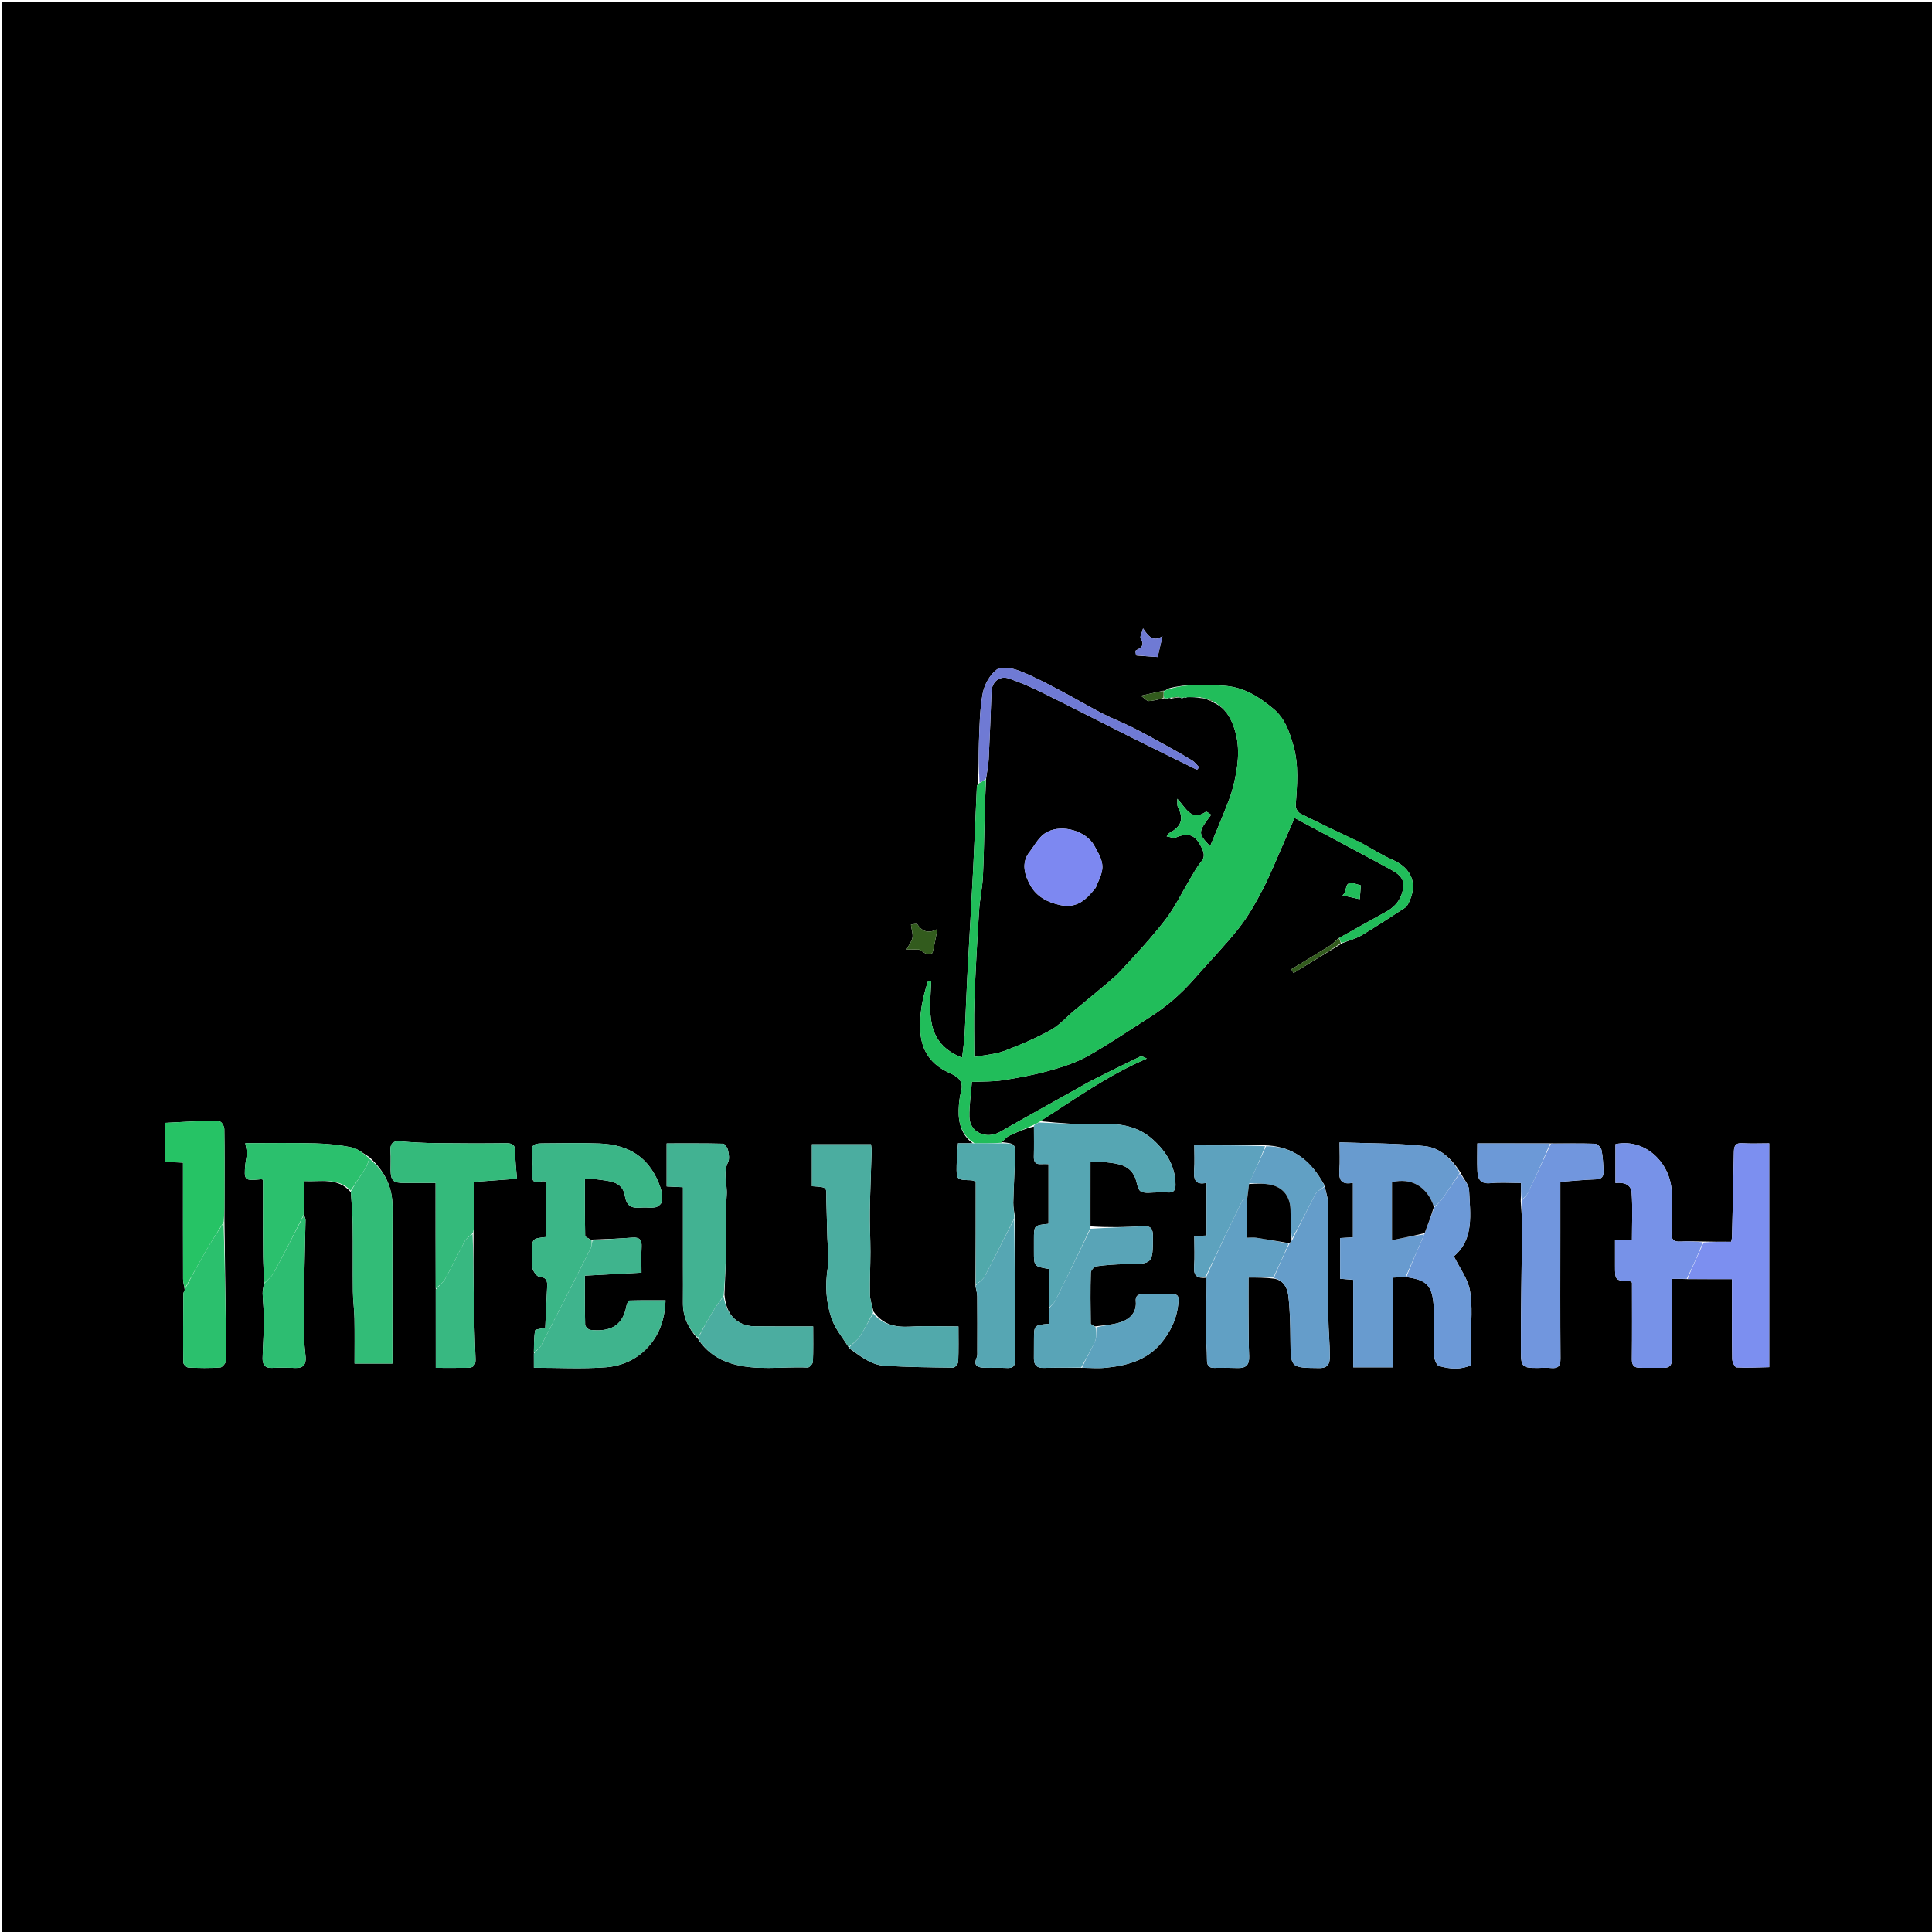 <svg version="1.1" id="Layer_1" xmlns="http://www.w3.org/2000/svg" xmlns:xlink="http://www.w3.org/1999/xlink" x="0px" y="0px"
	 width="100%" viewBox="0 0 1024 1024" enable-background="new 0 0 1024 1024" xml:space="preserve">
<path fill="#000000" opacity="1" stroke="none" 
	d="
M479,1025 
	C319.333,1025 160.167,1025 1,1025 
	C1,683.667 1,342.333 1,1 
	C342.333,1 683.667,1 1025,1 
	C1025,342.333 1025,683.667 1025,1025 
	C843.167,1025 661.333,1025 479,1025 
M670.077,607.023 
	C657.777,607.023 645.477,607.023 633.002,607.023 
	C633.002,611.297 633.265,615.801 632.932,620.26 
	C632.567,625.143 633.553,628.25 639.484,626.93 
	C639.484,636.354 639.484,645.507 639.484,654.855 
	C637.508,654.955 635.423,655.06 632.997,655.182 
	C632.997,660.847 633.294,666.161 632.911,671.426 
	C632.554,676.322 634.551,677.752 639.657,677.225 
	C639.529,683.773 639.408,690.32 639.271,696.868 
	C639.21,699.79 638.982,702.714 639.067,705.631 
	C639.21,710.568 639.727,715.499 639.722,720.432 
	C639.719,723.279 640.261,725.043 643.5,725.011 
	C647.658,724.97 651.822,724.929 655.976,725.082 
	C660.429,725.246 662.268,723.359 662.071,718.831 
	C661.762,711.703 661.793,704.558 661.743,697.419 
	C661.697,690.794 661.733,684.168 661.733,677.117 
	C666.107,677.117 670.534,677.117 675.307,677.737 
	C680.249,678.504 682.301,682.558 682.793,686.41 
	C683.792,694.223 683.873,702.179 683.953,710.079 
	C684.107,725.162 683.999,724.938 699.306,725.112 
	C704.28,725.169 704.839,722.177 704.844,718.96 
	C704.855,712.037 704.09,705.115 704.047,698.191 
	C703.923,678.069 704.076,657.944 703.912,637.823 
	C703.888,634.867 702.726,631.921 702.058,628.232 
	C701.062,626.613 700.113,624.963 699.061,623.381 
	C692.389,613.349 683.379,607.341 670.077,607.023 
M537.97,645.169 
	C537.649,642.601 537.011,640.027 537.065,637.467 
	C537.239,629.257 537.773,621.055 537.967,612.845 
	C538.125,606.117 537.997,606.114 530.917,605.371 
	C532.209,604.227 533.331,602.734 534.825,602.004 
	C539.134,599.898 543.594,598.098 548.006,597.085 
	C548.006,602.418 548.099,607.754 547.967,613.083 
	C547.899,615.816 548.838,617.181 551.683,617.005 
	C552.964,616.926 554.254,616.992 555.726,616.992 
	C555.726,627.854 555.726,638.263 555.726,648.641 
	C548.003,649.428 548.003,649.428 548.002,657.143 
	C548.002,659.143 548.001,661.143 548,663.143 
	C547.995,671.268 547.995,671.268 556.166,672.626 
	C556.166,679.353 556.166,686.177 556.03,693.903 
	C556.03,696.505 556.03,699.108 556.03,701.643 
	C548.046,702.368 548.045,702.368 548.019,710.031 
	C548.008,713.356 548.016,716.68 547.988,720.004 
	C547.96,723.445 549.438,725.132 553.082,725.031 
	C559.72,724.848 566.365,724.899 573.935,724.975 
	C577.932,724.993 581.963,725.356 585.919,724.965 
	C596.979,723.872 607.584,721.13 615.107,712.238 
	C620.399,705.983 623.935,698.809 624.575,690.212 
	C624.829,686.797 624.27,685.983 621.279,685.995 
	C616.116,686.016 610.952,686.074 605.791,685.975 
	C603.054,685.923 601.728,686.933 601.994,689.784 
	C602.505,695.259 599.229,698.794 594.846,700.49 
	C590.532,702.159 585.641,702.336 580.268,703.038 
	C579.513,702.517 578.109,702.007 578.101,701.475 
	C577.965,692.492 577.889,683.503 578.14,674.525 
	C578.173,673.326 579.941,671.317 581.106,671.159 
	C586.151,670.474 591.268,670.093 596.362,670.049 
	C611.104,669.921 610.974,670.005 611.077,655.375 
	C611.105,651.329 610.108,649.669 605.782,649.927 
	C596.546,650.477 587.285,650.614 577.974,649.994 
	C577.974,638.751 577.974,627.508 577.974,616.006 
	C581.306,616.006 583.976,615.763 586.585,616.055 
	C592.654,616.733 598.836,617.446 601.637,624.198 
	C602.669,626.686 602.852,630.422 604.654,631.469 
	C606.921,632.785 610.45,631.945 613.435,632.002 
	C615.265,632.036 617.103,631.9 618.924,632.032 
	C621.919,632.25 623.071,631.019 623.053,627.98 
	C622.997,618.057 618.116,610.421 611.21,604.13 
	C603.685,597.276 594.552,595.326 584.294,595.801 
	C573.254,596.311 562.141,595.25 551.326,594.247 
	C569.662,582.549 587.372,569.775 607.813,561.078 
	C606.492,560.261 605.008,559.673 604.026,560.141 
	C595.627,564.142 587.303,568.303 578.994,572.489 
	C576.217,573.889 573.546,575.497 570.831,577.018 
	C557.266,584.618 543.64,592.111 530.164,599.865 
	C522.792,604.107 513.96,600.25 513.8,592.029 
	C513.68,585.858 514.641,579.665 515.125,573.429 
	C521.325,573.131 526.481,573.327 531.483,572.543 
	C539.658,571.261 547.853,569.775 555.814,567.563 
	C562.884,565.598 570.087,563.32 576.448,559.774 
	C587.611,553.553 598.171,546.25 608.991,539.411 
	C617.865,533.802 625.737,527.043 632.664,519.143 
	C640.625,510.063 649.112,501.41 656.586,491.951 
	C661.584,485.626 665.616,478.428 669.347,471.239 
	C673.457,463.322 676.738,454.974 680.359,446.804 
	C682.298,442.428 684.192,438.033 686.159,433.524 
	C694.932,438.229 703.067,442.591 711.203,446.952 
	C719.728,451.522 728.284,456.035 736.766,460.685 
	C740.589,462.781 744.495,465.125 743.764,470.41 
	C743.004,475.91 740.116,480.175 735.221,482.923 
	C726.764,487.671 718.276,492.366 709.246,497.415 
	C707.812,498.69 706.522,500.196 704.919,501.201 
	C698.141,505.454 691.269,509.558 684.432,513.716 
	C684.818,514.386 685.203,515.056 685.589,515.725 
	C694.03,510.556 702.47,505.386 711.568,499.848 
	C714.97,498.494 718.617,497.553 721.724,495.704 
	C729.552,491.046 737.151,486.002 744.794,481.04 
	C745.537,480.558 746.069,479.628 746.494,478.8 
	C751.72,468.625 748.351,460.21 737.957,455.646 
	C731.815,452.948 726.123,449.225 720.017,445.97 
	C720.017,445.97 720.238,445.817 720.238,445.817 
	C720.238,445.817 720.137,446.035 719.422,445.858 
	C709.357,441.023 699.249,436.274 689.281,431.249 
	C688.017,430.612 686.652,428.472 686.743,427.123 
	C687.467,416.337 688.567,405.674 685.459,394.93 
	C683.343,387.612 680.983,380.723 674.982,375.712 
	C667.262,369.265 659.253,364.086 648.459,363.448 
	C638.743,362.874 629.26,362.33 619.61,364.827 
	C619.057,365.101 618.504,365.375 617.508,365.995 
	C617.343,366.083 617.178,366.172 616.392,366.116 
	C612.997,366.881 609.601,367.646 604.714,368.747 
	C606.596,370.086 607.759,371.603 608.863,371.562 
	C611.538,371.461 614.186,370.634 617.501,369.987 
	C617.709,370.065 617.917,370.144 618.224,370.521 
	C618.224,370.521 618.64,370.596 618.64,370.596 
	C618.64,370.596 618.879,370.221 619.539,369.928 
	C619.777,369.9 620.016,369.871 620.714,370.329 
	C622.046,369.98 623.377,369.631 625.512,369.629 
	C625.779,369.748 626.046,369.866 626.294,370.26 
	C626.294,370.26 626.612,370.316 626.612,370.316 
	C626.612,370.316 626.639,369.947 627.574,369.609 
	C627.904,369.63 628.235,369.652 628.466,369.814 
	C628.466,369.814 628.501,369.671 629.453,369.41 
	C631.687,369.468 633.922,369.527 636.346,369.971 
	C636.849,370.008 637.352,370.045 638.548,370.198 
	C639.006,370.292 639.465,370.386 640.211,370.967 
	C641.106,371.271 642.001,371.575 643.313,372.441 
	C649.746,375.236 652.757,381.226 654.532,387.069 
	C657.547,396.991 656.059,407.271 653.535,417.225 
	C652.452,421.497 650.755,425.63 649.131,429.745 
	C646.685,435.944 644.058,442.073 641.386,448.526 
	C634.822,441.589 634.843,441.26 641.93,431.835 
	C640.972,431.262 639.553,429.987 639.168,430.246 
	C631.444,435.452 628.805,428.579 623.988,423.35 
	C624.103,425.52 623.832,426.736 624.267,427.595 
	C627.536,434.057 626.324,437.962 619.818,441.507 
	C619.445,441.709 619.231,442.201 618.35,443.295 
	C620.304,443.604 621.954,444.417 623.065,443.95 
	C629.989,441.036 633.656,442.392 636.938,449.424 
	C638.099,451.91 638.838,454.104 636.666,456.717 
	C634.33,459.525 632.593,462.843 630.693,465.998 
	C626.391,473.142 622.787,480.813 617.733,487.371 
	C610.493,496.767 602.397,505.534 594.298,514.225 
	C590.211,518.611 585.351,522.286 580.768,526.198 
	C577.035,529.386 573.173,532.424 569.406,535.573 
	C565.226,539.065 561.514,543.381 556.837,545.955 
	C548.996,550.27 540.695,553.874 532.305,557.023 
	C527.524,558.817 522.181,559.118 516.378,560.227 
	C516.378,549.531 516.087,539.958 516.444,530.409 
	C517.04,514.448 517.943,498.496 518.942,482.554 
	C519.316,476.582 520.665,470.667 520.96,464.696 
	C521.514,453.447 521.611,442.175 521.928,430.914 
	C522.097,424.934 522.33,418.956 522.696,412.206 
	C523.153,408.958 523.86,405.721 524.024,402.458 
	C524.621,390.54 525.06,378.613 525.51,366.688 
	C525.709,361.409 529.788,357.92 534.718,359.615 
	C540.6,361.636 546.361,364.125 551.945,366.876 
	C567.548,374.564 583.011,382.532 598.569,390.311 
	C610.487,396.269 622.465,402.106 634.416,407.997 
	C634.807,407.563 635.197,407.129 635.588,406.696 
	C634.356,405.461 633.305,403.928 631.858,403.046 
	C627.051,400.115 622.133,397.361 617.199,394.646 
	C611.383,391.446 605.568,388.231 599.633,385.261 
	C594.547,382.715 589.185,380.713 584.138,378.097 
	C576.573,374.175 569.246,369.796 561.691,365.855 
	C554.676,362.195 547.673,358.393 540.313,355.568 
	C536.618,354.149 530.85,353.011 528.324,354.873 
	C524.65,357.581 521.742,362.864 520.863,367.496 
	C519.261,375.937 519.19,384.699 518.857,393.341 
	C518.582,400.495 518.848,407.67 518.323,415.522 
	C518.126,415.979 517.776,416.429 517.755,416.894 
	C517.078,431.731 516.518,446.574 515.763,461.407 
	C514.806,480.193 513.655,498.97 512.667,517.755 
	C512.133,527.914 511.844,538.087 511.283,548.244 
	C511.059,552.307 510.404,556.347 509.923,560.59 
	C489.795,552.59 492.951,535.694 493.56,520.074 
	C492.388,520.221 491.812,520.181 491.769,520.315 
	C488.901,529.09 487.12,538.068 487.839,547.326 
	C488.614,557.304 493.724,564.324 502.916,568.509 
	C507.029,570.382 511.064,572.533 509.393,578.543 
	C508.521,581.682 508.223,585.045 508.119,588.321 
	C507.887,595.619 509.98,601.942 515.607,605.954 
	C513.3,605.954 510.994,605.954 507.753,605.954 
	C507.493,610.048 507.094,613.88 507.039,617.717 
	C506.928,625.363 507.007,625.33 514.58,625.549 
	C515.658,625.58 516.721,626.14 517.167,626.272 
	C517.167,644.749 517.167,662.877 517.036,681.826 
	C517.355,683.573 517.934,685.318 517.951,687.068 
	C518.044,696.6 518.009,706.134 517.987,715.668 
	C517.984,716.983 518.15,718.443 517.657,719.586 
	C515.752,723.995 518.343,724.831 521.753,724.939 
	C525.734,725.066 529.728,724.859 533.703,725.066 
	C536.927,725.234 538.071,724.043 538.051,720.779 
	C537.902,695.855 537.888,670.931 537.97,645.169 
M118.973,647.173 
	C118.982,642.652 118.999,638.131 119,633.61 
	C119.003,621.905 119.079,610.198 118.896,598.495 
	C118.873,597.073 117.723,594.817 116.601,594.446 
	C114.455,593.737 111.947,593.961 109.599,594.056 
	C102.266,594.353 94.938,594.77 87.283,595.157 
	C87.283,601.35 87.283,608.417 87.283,615.794 
	C90.557,615.941 93.614,616.077 97.002,616.229 
	C97.002,618.477 97.002,620.281 97.002,622.085 
	C97.001,640.696 96.977,659.308 97.037,677.919 
	C97.043,679.632 97.586,681.344 97.926,683.896 
	C97.669,684.493 97.19,685.089 97.186,685.689 
	C97.099,697.833 97.004,709.979 97.144,722.122 
	C97.155,723.078 98.835,724.787 99.801,724.833 
	C105.444,725.1 111.121,725.204 116.746,724.798 
	C117.917,724.714 119.867,722.248 119.856,720.893 
	C119.662,696.595 119.221,672.3 118.973,647.173 
M139.817,680.762 
	C139.596,682.374 139.143,683.992 139.195,685.595 
	C139.352,690.428 139.952,695.257 139.92,700.084 
	C139.877,706.68 139.295,713.271 139.178,719.867 
	C139.123,722.917 140.235,725.203 144.068,725.023 
	C148.219,724.828 152.393,724.873 156.547,725.048 
	C160.709,725.223 162.291,723.2 161.997,719.315 
	C161.7,715.379 161.095,711.45 161.052,707.513 
	C160.955,698.665 161.052,689.812 161.201,680.964 
	C161.394,669.515 161.738,658.07 161.937,646.622 
	C161.953,645.744 161.342,644.856 161.045,643.157 
	C161.045,637.558 161.045,631.958 161.045,625.984 
	C170.026,626.48 178.915,623.798 185.982,631.897 
	C186.317,637.646 186.866,643.393 186.942,649.146 
	C187.098,660.958 186.916,672.775 187.05,684.588 
	C187.103,689.356 187.795,694.116 187.883,698.886 
	C188.029,706.84 187.923,714.799 187.923,722.73 
	C195.023,722.73 201.277,722.73 208.003,722.73 
	C208.003,720.675 208.003,718.887 208.003,717.099 
	C208.002,691.304 207.909,665.51 208.043,639.716 
	C208.097,629.116 203.884,620.719 195.754,613.274 
	C192.667,611.508 189.764,608.86 186.452,608.165 
	C180.084,606.829 173.494,606.172 166.976,606.001 
	C154.758,605.682 142.525,605.909 129.99,605.909 
	C130.242,607.435 130.794,609.324 130.801,611.215 
	C130.81,613.203 130.212,615.185 130.027,617.183 
	C129.247,625.616 129.592,625.918 138.287,625.047 
	C138.747,625.001 139.237,625.256 139.393,625.294 
	C139.393,630.601 139.388,635.77 139.394,640.939 
	C139.404,649.339 139.341,657.739 139.466,666.137 
	C139.535,670.761 139.922,675.38 139.817,680.762 
M250.997,653.23 
	C251.074,652.031 251.215,650.831 251.218,649.632 
	C251.238,641.881 251.228,634.131 251.228,626.431 
	C258.97,625.866 266.314,625.33 274.031,624.767 
	C273.666,619.764 273.031,615.202 273.095,610.649 
	C273.149,606.793 271.608,605.878 268.042,605.922 
	C255.696,606.073 243.346,606.04 230.999,605.884 
	C224.732,605.804 218.454,605.494 212.211,604.944 
	C207.792,604.555 206.67,606.525 206.963,610.471 
	C207.2,613.654 206.994,616.869 207.035,620.068 
	C207.107,625.849 208.409,627.03 214.451,627 
	C219.881,626.973 225.312,626.994 230.884,626.994 
	C230.884,646.197 230.884,664.619 230.98,683.969 
	C230.98,697.246 230.98,710.523 230.98,724.998 
	C236.902,724.998 242.462,725.056 248.019,724.975 
	C250.955,724.932 252.201,723.553 252.069,720.344 
	C251.577,708.416 251.286,696.478 251.069,684.541 
	C250.884,674.363 250.904,664.182 250.997,653.23 
M383.975,686.248 
	C384.318,677.07 384.782,667.895 384.967,658.714 
	C385.136,650.284 384.54,641.814 385.164,633.428 
	C385.594,627.639 383.017,621.795 385.882,616.008 
	C386.74,614.275 386.315,611.678 385.863,609.612 
	C385.575,608.292 384.182,606.214 383.241,606.19 
	C373.305,605.94 363.359,606.036 353.354,606.036 
	C353.354,614.047 353.354,621.428 353.354,628.839 
	C355.995,628.965 358.272,629.073 361.991,629.25 
	C361.991,643.563 361.99,657.635 361.991,671.708 
	C361.991,677.904 362.059,684.101 361.98,690.296 
	C361.886,697.726 364.647,703.9 370.008,709.739 
	C374.187,716.2 380.231,720.391 387.372,722.612 
	C400.68,726.75 414.491,724.225 428.069,724.836 
	C428.996,724.878 430.81,722.877 430.861,721.765 
	C431.137,715.655 430.993,709.527 430.993,703.027 
	C420.28,703.027 409.968,703.096 399.659,702.969 
	C397.599,702.944 395.41,702.496 393.521,701.685 
	C387.151,698.951 384.666,693.489 383.975,686.248 
M450.168,714.66 
	C455.959,718.784 461.637,723.494 469.046,723.912 
	C481.104,724.592 493.194,724.758 505.273,724.881 
	C506.17,724.89 507.825,722.85 507.873,721.709 
	C508.133,715.582 507.996,709.438 507.996,703.043 
	C499.233,703.043 490.841,702.689 482.494,703.147 
	C474.806,703.568 468.091,702.335 462.991,695.169 
	C462.329,692.182 461.171,689.207 461.102,686.206 
	C460.93,678.668 461.344,671.118 461.346,663.573 
	C461.347,656.32 460.939,649.064 461.047,641.814 
	C461.206,631.193 461.682,620.577 461.974,609.957 
	C462.009,608.704 461.742,607.443 461.645,606.484 
	C450.959,606.484 440.689,606.484 430.327,606.484 
	C430.327,613.949 430.327,621.345 430.327,628.715 
	C439.417,629.315 437.817,629.175 438.007,636.787 
	C438.169,643.241 438.355,649.695 438.527,656.149 
	C438.665,661.334 439.571,666.643 438.766,671.679 
	C437.253,681.142 437.758,690.416 440.914,699.227 
	C442.821,704.551 446.765,709.146 450.168,714.66 
M821.118,606.021 
	C808.469,606.021 795.821,606.021 783.006,606.021 
	C783.006,610.659 782.856,615.651 783.052,620.629 
	C783.218,624.85 784.675,627.638 789.945,627.109 
	C795.152,626.587 800.453,626.995 806.17,626.995 
	C806.17,630.407 806.17,633.206 806.03,636.916 
	C806.275,641.152 806.758,645.389 806.726,649.623 
	C806.556,672.055 806.046,694.488 806.12,716.918 
	C806.145,724.579 807.324,725.088 814.907,725.046 
	C817.237,725.033 819.589,724.82 821.891,725.068 
	C825.783,725.486 827.121,724.113 827.091,720.067 
	C826.921,697.753 827.015,675.437 827.018,653.121 
	C827.02,644.222 827.018,635.322 827.018,626.387 
	C832.847,625.96 839.393,625.297 845.954,625.079 
	C849.103,624.975 850.012,623.368 849.907,620.818 
	C849.752,617.052 849.593,613.242 848.851,609.568 
	C848.579,608.222 846.674,606.248 845.457,606.206 
	C837.648,605.938 829.824,606.128 821.118,606.021 
M313.139,657.028 
	C312.099,656.355 310.167,655.699 310.154,655.005 
	C309.957,645.091 310.019,635.172 310.019,625.004 
	C312.51,625.004 314.363,624.767 316.135,625.047 
	C322.328,626.024 329.882,625.657 331.228,633.904 
	C332.195,639.838 335.343,640.44 340.056,640.042 
	C342.535,639.833 345.118,640.354 347.512,639.859 
	C348.825,639.587 350.66,637.999 350.821,636.81 
	C351.138,634.47 350.883,631.846 350.112,629.598 
	C344.595,613.512 333.55,606.706 317.692,606.076 
	C307.557,605.672 297.394,605.986 287.244,606.013 
	C282.238,606.027 281.297,607.491 282.017,612.393 
	C282.475,615.514 282.187,618.762 282.065,621.947 
	C281.937,625.301 282.451,627.658 286.717,626.213 
	C287.582,625.92 288.631,626.17 289.514,626.17 
	C289.514,636.122 289.514,645.886 289.514,655.632 
	C282,656.454 282,656.454 282.001,664.13 
	C282.001,666.792 281.519,669.579 282.163,672.076 
	C282.634,673.903 284.48,676.605 285.895,676.722 
	C289.734,677.039 290.178,678.974 290.016,681.999 
	C289.618,689.422 289.306,696.849 288.983,703.752 
	C286.895,704.289 283.739,704.503 283.614,705.233 
	C282.956,709.095 283.061,713.088 282.984,717.929 
	C282.984,720.182 282.984,722.434 282.984,724.942 
	C296.148,724.942 308.658,725.626 321.048,724.697 
	C329.057,724.097 336.795,720.935 342.717,714.788 
	C349.226,708.031 352.335,699.87 352.761,689.193 
	C346.368,689.193 340.003,689.122 333.647,689.315 
	C333.074,689.332 332.228,690.999 332.057,691.995 
	C329.965,704.12 321.679,705.834 312.818,704.865 
	C311.799,704.754 310.166,703.111 310.143,702.146 
	C309.932,693.552 310.02,684.951 310.02,676.128 
	C320.252,675.588 329.91,675.078 340,674.545 
	C340,669.823 339.825,665.353 340.055,660.903 
	C340.242,657.292 339.092,655.669 335.266,655.957 
	C328.188,656.491 321.091,656.777 313.139,657.028 
M902.08,658.018 
	C898.25,658.011 894.409,657.83 890.591,658.048 
	C887.139,658.245 885.826,657.035 885.938,653.488 
	C886.153,646.666 885.872,639.829 886.024,633.004 
	C886.365,617.694 872.818,602.979 856.23,606.408 
	C856.23,613.119 856.23,619.877 856.23,627.044 
	C860.462,626.504 864.5,627.636 864.813,632.16 
	C865.38,640.371 864.974,648.649 864.974,657.181 
	C861.634,657.181 859.023,657.181 856.004,657.181 
	C856.004,661.932 856.004,666.392 856.004,670.852 
	C856.003,678.711 856.003,678.706 863.94,679.109 
	C864.207,679.123 864.46,679.431 864.996,679.784 
	C864.996,693.248 865.085,706.884 864.931,720.517 
	C864.894,723.802 866.295,724.961 869.239,724.976 
	C873.403,724.999 877.568,725.021 881.732,725.001 
	C884.649,724.987 886.161,723.869 886.072,720.553 
	C885.869,712.897 886.006,705.232 886.005,697.57 
	C886.005,691.127 886.005,684.683 886.005,677.834 
	C889.054,677.834 891.529,677.834 894.84,677.973 
	C902.454,677.973 910.067,677.973 918.001,677.973 
	C918.001,680.065 918.001,681.712 918.001,683.359 
	C917.999,695.677 917.911,707.996 918.099,720.31 
	C918.122,721.877 919.519,724.723 920.39,724.767 
	C926.187,725.058 932.015,724.747 937.718,724.634 
	C937.718,684.272 937.718,645.212 937.718,605.992 
	C932.77,605.992 928.1,606.212 923.462,605.927 
	C919.271,605.669 919.034,607.956 918.983,611.185 
	C918.748,626.096 918.342,641.004 917.977,655.913 
	C917.962,656.529 917.752,657.14 917.552,658.167 
	C912.602,658.167 907.803,658.167 902.08,658.018 
M773.992,621.262 
	C769.502,614.3 763.294,608.373 755.342,607.491 
	C740.466,605.841 725.383,606.054 710.008,605.477 
	C710.008,611.055 710.288,615.543 709.934,619.981 
	C709.533,625.01 710.589,628.206 717.088,626.915 
	C717.088,636.859 717.088,646.366 717.088,655.82 
	C714.267,655.975 712.324,656.082 710.299,656.193 
	C710.299,663.588 710.299,670.651 710.299,677.768 
	C712.655,677.965 714.721,678.137 717.239,678.346 
	C717.239,693.989 717.239,709.287 717.239,724.729 
	C724.201,724.729 730.922,724.729 738.111,724.729 
	C738.111,708.718 738.111,692.983 738.111,677.17 
	C740.717,677.043 742.861,676.938 745.807,676.971 
	C756.005,678.458 759.334,681.059 759.919,693.079 
	C760.332,701.546 759.837,710.054 760.12,718.532 
	C760.184,720.461 761.411,723.63 762.745,724.018 
	C768.482,725.688 774.417,726.034 779.694,723.595 
	C779.694,718.435 779.719,714.08 779.689,709.726 
	C779.628,701.133 780.594,692.352 779.108,684.01 
	C778.003,677.813 773.701,672.186 770.596,665.843 
	C781.471,656.753 779.216,643.432 778.651,630.756 
	C778.518,627.762 775.699,624.888 773.992,621.262 
M580.817,470.382 
	C581.925,467.501 583.429,464.703 584.051,461.721 
	C585.109,456.652 582.338,452.552 580.018,448.291 
	C575.723,440.404 563.207,436.841 555.255,440.863 
	C550.509,443.264 548.721,447.74 545.777,451.409 
	C540.936,457.442 543.2,464.121 546.229,469.483 
	C549.369,475.042 554.994,478.246 561.906,479.707 
	C570.834,481.594 575.665,476.92 580.817,470.382 
M487.616,503.45 
	C488.827,504.207 489.957,505.248 491.276,505.623 
	C492.189,505.882 494.168,505.425 494.292,504.938 
	C495.299,500.981 495.981,496.941 496.86,492.416 
	C492.428,494.782 488.972,494.094 486.256,489.916 
	C485.887,489.348 483.612,490.018 482.828,490.072 
	C483.236,493.157 483.969,495.184 483.619,497.002 
	C483.247,498.927 481.845,500.653 480.494,503.224 
	C482.937,503.224 484.975,503.224 487.616,503.45 
M602.361,347.463 
	C606.236,347.724 610.111,347.985 613.594,348.22 
	C614.395,344.733 615.169,341.362 616.13,337.18 
	C611.152,340.478 608.635,337.179 605.835,333.07 
	C605.207,335.511 604.005,337.527 604.574,338.444 
	C606.783,342.003 604.951,343.33 602.091,344.673 
	C601.685,344.864 601.867,346.304 602.361,347.463 
M717.466,468.183 
	C711.906,467.057 714.607,472.305 711.522,474.563 
	C715.388,475.423 718.048,476.014 720.706,476.605 
	C720.936,473.619 721.095,471.551 721.27,469.27 
	C720.261,468.973 719.161,468.65 717.466,468.183 
z"/>
<path fill="#21BD5A" opacity="1" stroke="none" 
	d="
M516.615,606.009 
	C509.98,601.942 507.887,595.619 508.119,588.321 
	C508.223,585.045 508.521,581.682 509.393,578.543 
	C511.064,572.533 507.029,570.382 502.916,568.509 
	C493.724,564.324 488.614,557.304 487.839,547.326 
	C487.12,538.068 488.901,529.09 491.769,520.315 
	C491.812,520.181 492.388,520.221 493.56,520.074 
	C492.951,535.694 489.795,552.59 509.923,560.59 
	C510.404,556.347 511.059,552.307 511.283,548.244 
	C511.844,538.087 512.133,527.914 512.667,517.755 
	C513.655,498.97 514.806,480.193 515.763,461.407 
	C516.518,446.574 517.078,431.731 517.755,416.894 
	C517.776,416.429 518.126,415.979 518.882,415.186 
	C520.472,414.225 521.503,413.601 522.534,412.977 
	C522.33,418.956 522.097,424.934 521.928,430.914 
	C521.611,442.175 521.514,453.447 520.96,464.696 
	C520.665,470.667 519.316,476.582 518.942,482.554 
	C517.943,498.496 517.04,514.448 516.444,530.409 
	C516.087,539.958 516.378,549.531 516.378,560.227 
	C522.181,559.118 527.524,558.817 532.305,557.023 
	C540.695,553.874 548.996,550.27 556.837,545.955 
	C561.514,543.381 565.226,539.065 569.406,535.573 
	C573.173,532.424 577.035,529.386 580.768,526.198 
	C585.351,522.286 590.211,518.611 594.298,514.225 
	C602.397,505.534 610.493,496.767 617.733,487.371 
	C622.787,480.813 626.391,473.142 630.693,465.998 
	C632.593,462.843 634.33,459.525 636.666,456.717 
	C638.838,454.104 638.099,451.91 636.938,449.424 
	C633.656,442.392 629.989,441.036 623.065,443.95 
	C621.954,444.417 620.304,443.604 618.35,443.295 
	C619.231,442.201 619.445,441.709 619.818,441.507 
	C626.324,437.962 627.536,434.057 624.267,427.595 
	C623.832,426.736 624.103,425.52 623.988,423.35 
	C628.805,428.579 631.444,435.452 639.168,430.246 
	C639.553,429.987 640.972,431.262 641.93,431.835 
	C634.843,441.26 634.822,441.589 641.386,448.526 
	C644.058,442.073 646.685,435.944 649.131,429.745 
	C650.755,425.63 652.452,421.497 653.535,417.225 
	C656.059,407.271 657.547,396.991 654.532,387.069 
	C652.757,381.226 649.746,375.236 643.023,371.866 
	C641.797,371.02 640.861,370.75 639.924,370.479 
	C639.465,370.386 639.006,370.292 638.093,369.965 
	C637.145,369.683 636.651,369.634 636.157,369.585 
	C633.922,369.527 631.687,369.468 628.992,369.569 
	C628.531,369.727 628.566,369.674 628.566,369.674 
	C628.235,369.652 627.904,369.63 627.017,369.722 
	C626.46,369.836 626.312,369.985 626.312,369.985 
	C626.046,369.866 625.779,369.748 624.842,369.396 
	C622.866,369.389 621.561,369.616 620.255,369.842 
	C620.016,369.871 619.777,369.9 619.021,370.049 
	C618.503,370.17 618.124,370.222 618.124,370.222 
	C617.917,370.144 617.709,370.065 616.994,369.837 
	C616.662,368.545 616.838,367.403 617.013,366.26 
	C617.178,366.172 617.343,366.083 617.977,365.802 
	C618.914,365.468 619.383,365.327 619.853,365.186 
	C629.26,362.33 638.743,362.874 648.459,363.448 
	C659.253,364.086 667.262,369.265 674.982,375.712 
	C680.983,380.723 683.343,387.612 685.459,394.93 
	C688.567,405.674 687.467,416.337 686.743,427.123 
	C686.652,428.472 688.017,430.612 689.281,431.249 
	C699.249,436.274 709.357,441.023 719.799,445.924 
	C720.176,445.99 720.229,445.963 720.229,445.963 
	C726.123,449.225 731.815,452.948 737.957,455.646 
	C748.351,460.21 751.72,468.625 746.494,478.8 
	C746.069,479.628 745.537,480.558 744.794,481.04 
	C737.151,486.002 729.552,491.046 721.724,495.704 
	C718.617,497.553 714.97,498.494 711.022,499.769 
	C710.251,498.821 710.026,497.952 709.8,497.083 
	C718.276,492.366 726.764,487.671 735.221,482.923 
	C740.116,480.175 743.004,475.91 743.764,470.41 
	C744.495,465.125 740.589,462.781 736.766,460.685 
	C728.284,456.035 719.728,451.522 711.203,446.952 
	C703.067,442.591 694.932,438.229 686.159,433.524 
	C684.192,438.033 682.298,442.428 680.359,446.804 
	C676.738,454.974 673.457,463.322 669.347,471.239 
	C665.616,478.428 661.584,485.626 656.586,491.951 
	C649.112,501.41 640.625,510.063 632.664,519.143 
	C625.737,527.043 617.865,533.802 608.991,539.411 
	C598.171,546.25 587.611,553.553 576.448,559.774 
	C570.087,563.32 562.884,565.598 555.814,567.563 
	C547.853,569.775 539.658,571.261 531.483,572.543 
	C526.481,573.327 521.325,573.131 515.125,573.429 
	C514.641,579.665 513.68,585.858 513.8,592.029 
	C513.96,600.25 522.792,604.107 530.164,599.865 
	C543.64,592.111 557.266,584.618 570.831,577.018 
	C573.546,575.497 576.217,573.889 578.994,572.489 
	C587.303,568.303 595.627,564.142 604.026,560.141 
	C605.008,559.673 606.492,560.261 607.813,561.078 
	C587.372,569.775 569.662,582.549 550.867,594.639 
	C549.603,595.414 548.799,595.796 547.995,596.179 
	C543.594,598.098 539.134,599.898 534.825,602.004 
	C533.331,602.734 532.209,604.227 530.747,605.697 
	C525.923,606.018 521.269,606.013 516.615,606.009 
z"/>
<path fill="#689BCF" opacity="1" stroke="none" 
	d="
M745.004,676.834 
	C742.861,676.938 740.717,677.043 738.111,677.17 
	C738.111,692.983 738.111,708.718 738.111,724.729 
	C730.922,724.729 724.201,724.729 717.239,724.729 
	C717.239,709.287 717.239,693.989 717.239,678.346 
	C714.721,678.137 712.655,677.965 710.299,677.768 
	C710.299,670.651 710.299,663.588 710.299,656.193 
	C712.324,656.082 714.267,655.975 717.088,655.82 
	C717.088,646.366 717.088,636.859 717.088,626.915 
	C710.589,628.206 709.533,625.01 709.934,619.981 
	C710.288,615.543 710.008,611.055 710.008,605.477 
	C725.383,606.054 740.466,605.841 755.342,607.491 
	C763.294,608.373 769.502,614.3 773.692,621.648 
	C770.352,626.594 767.384,631.205 764.232,635.687 
	C763.106,637.287 761.535,638.573 759.996,639.661 
	C756.555,628.857 747.895,624.056 737.803,626.572 
	C737.803,636.429 737.803,646.108 737.803,657.314 
	C744.245,656.026 749.603,654.954 754.897,654.234 
	C751.556,662.002 748.28,669.418 745.004,676.834 
z"/>
<path fill="#56A6B3" opacity="1" stroke="none" 
	d="
M548,596.632 
	C548.799,595.796 549.603,595.414 550.733,594.953 
	C562.141,595.25 573.254,596.311 584.294,595.801 
	C594.552,595.326 603.685,597.276 611.21,604.13 
	C618.116,610.421 622.997,618.057 623.053,627.98 
	C623.071,631.019 621.919,632.25 618.924,632.032 
	C617.103,631.9 615.265,632.036 613.435,632.002 
	C610.45,631.945 606.921,632.785 604.654,631.469 
	C602.852,630.422 602.669,626.686 601.637,624.198 
	C598.836,617.446 592.654,616.733 586.585,616.055 
	C583.976,615.763 581.306,616.006 577.974,616.006 
	C577.974,627.508 577.974,638.751 577.929,650.824 
	C571.714,664.246 565.581,676.857 559.324,689.406 
	C558.636,690.786 557.236,691.811 556.166,693.001 
	C556.166,686.177 556.166,679.353 556.166,672.626 
	C547.995,671.268 547.995,671.268 548,663.143 
	C548.001,661.143 548.002,659.143 548.002,657.143 
	C548.003,649.428 548.003,649.428 555.726,648.641 
	C555.726,638.263 555.726,627.854 555.726,616.992 
	C554.254,616.992 552.964,616.926 551.683,617.005 
	C548.838,617.181 547.899,615.816 547.967,613.083 
	C548.099,607.754 548.006,602.418 548,596.632 
z"/>
<path fill="#7792E8" opacity="1" stroke="none" 
	d="
M894.004,677.834 
	C891.529,677.834 889.054,677.834 886.005,677.834 
	C886.005,684.683 886.005,691.127 886.005,697.57 
	C886.006,705.232 885.869,712.897 886.072,720.553 
	C886.161,723.869 884.649,724.987 881.732,725.001 
	C877.568,725.021 873.403,724.999 869.239,724.976 
	C866.295,724.961 864.894,723.802 864.931,720.517 
	C865.085,706.884 864.996,693.248 864.996,679.784 
	C864.46,679.431 864.207,679.123 863.94,679.109 
	C856.003,678.706 856.003,678.711 856.004,670.852 
	C856.004,666.392 856.004,661.932 856.004,657.181 
	C859.023,657.181 861.634,657.181 864.974,657.181 
	C864.974,648.649 865.38,640.371 864.813,632.16 
	C864.5,627.636 860.462,626.504 856.23,627.044 
	C856.23,619.877 856.23,613.119 856.23,606.408 
	C872.818,602.979 886.365,617.694 886.024,633.004 
	C885.872,639.829 886.153,646.666 885.938,653.488 
	C885.826,657.035 887.139,658.245 890.591,658.048 
	C894.409,657.83 898.25,658.011 902.513,658.45 
	C899.965,665.2 896.985,671.517 894.004,677.834 
z"/>
<path fill="#3BB687" opacity="1" stroke="none" 
	d="
M282.901,717.035 
	C283.061,713.088 282.956,709.095 283.614,705.233 
	C283.739,704.503 286.895,704.289 288.983,703.752 
	C289.306,696.849 289.618,689.422 290.016,681.999 
	C290.178,678.974 289.734,677.039 285.895,676.722 
	C284.48,676.605 282.634,673.903 282.163,672.076 
	C281.519,669.579 282.001,666.792 282.001,664.13 
	C282,656.454 282,656.454 289.514,655.632 
	C289.514,645.886 289.514,636.122 289.514,626.17 
	C288.631,626.17 287.582,625.92 286.717,626.213 
	C282.451,627.658 281.937,625.301 282.065,621.947 
	C282.187,618.762 282.475,615.514 282.017,612.393 
	C281.297,607.491 282.238,606.027 287.244,606.013 
	C297.394,605.986 307.557,605.672 317.692,606.076 
	C333.55,606.706 344.595,613.512 350.112,629.598 
	C350.883,631.846 351.138,634.47 350.821,636.81 
	C350.66,637.999 348.825,639.587 347.512,639.859 
	C345.118,640.354 342.535,639.833 340.056,640.042 
	C335.343,640.44 332.195,639.838 331.228,633.904 
	C329.882,625.657 322.328,626.024 316.135,625.047 
	C314.363,624.767 312.51,625.004 310.019,625.004 
	C310.019,635.172 309.957,645.091 310.154,655.005 
	C310.167,655.699 312.099,656.355 313.563,657.474 
	C313.681,659.196 313.611,660.59 313.035,661.73 
	C304.382,678.866 295.705,695.991 286.888,713.043 
	C286.065,714.636 284.253,715.717 282.901,717.035 
z"/>
<path fill="#7C8FF0" opacity="1" stroke="none" 
	d="
M894.422,677.903 
	C896.985,671.517 899.965,665.2 902.975,658.525 
	C907.803,658.167 912.602,658.167 917.552,658.167 
	C917.752,657.14 917.962,656.529 917.977,655.913 
	C918.342,641.004 918.748,626.096 918.983,611.185 
	C919.034,607.956 919.271,605.669 923.462,605.927 
	C928.1,606.212 932.77,605.992 937.718,605.992 
	C937.718,645.212 937.718,684.272 937.718,724.634 
	C932.015,724.747 926.187,725.058 920.39,724.767 
	C919.519,724.723 918.122,721.877 918.099,720.31 
	C917.911,707.996 917.999,695.677 918.001,683.359 
	C918.001,681.712 918.001,680.065 918.001,677.973 
	C910.067,677.973 902.454,677.973 894.422,677.903 
z"/>
<path fill="#7196DE" opacity="1" stroke="none" 
	d="
M822.005,606.168 
	C829.824,606.128 837.648,605.938 845.457,606.206 
	C846.674,606.248 848.579,608.222 848.851,609.568 
	C849.593,613.242 849.752,617.052 849.907,620.818 
	C850.012,623.368 849.103,624.975 845.954,625.079 
	C839.393,625.297 832.847,625.96 827.018,626.387 
	C827.018,635.322 827.02,644.222 827.018,653.121 
	C827.015,675.437 826.921,697.753 827.091,720.067 
	C827.121,724.113 825.783,725.486 821.891,725.068 
	C819.589,724.82 817.237,725.033 814.907,725.046 
	C807.324,725.088 806.145,724.579 806.12,716.918 
	C806.046,694.488 806.556,672.055 806.726,649.623 
	C806.758,645.389 806.275,641.152 806.445,636.418 
	C807.862,634.714 809.162,633.652 809.817,632.282 
	C813.96,623.615 817.959,614.88 822.005,606.168 
z"/>
<path fill="#4BADA0" opacity="1" stroke="none" 
	d="
M449.794,714.069 
	C446.765,709.146 442.821,704.551 440.914,699.227 
	C437.758,690.416 437.253,681.142 438.766,671.679 
	C439.571,666.643 438.665,661.334 438.527,656.149 
	C438.355,649.695 438.169,643.241 438.007,636.787 
	C437.817,629.175 439.417,629.315 430.327,628.715 
	C430.327,621.345 430.327,613.949 430.327,606.484 
	C440.689,606.484 450.959,606.484 461.645,606.484 
	C461.742,607.443 462.009,608.704 461.974,609.957 
	C461.682,620.577 461.206,631.193 461.047,641.814 
	C460.939,649.064 461.347,656.32 461.346,663.573 
	C461.344,671.118 460.93,678.668 461.102,686.206 
	C461.171,689.207 462.329,692.182 462.754,695.753 
	C460.262,700.39 458.242,704.603 455.658,708.435 
	C454.177,710.632 451.779,712.212 449.794,714.069 
z"/>
<path fill="#42B292" opacity="1" stroke="none" 
	d="
M369.898,709.047 
	C364.647,703.9 361.886,697.726 361.98,690.296 
	C362.059,684.101 361.991,677.904 361.991,671.708 
	C361.99,657.635 361.991,643.563 361.991,629.25 
	C358.272,629.073 355.995,628.965 353.354,628.839 
	C353.354,621.428 353.354,614.047 353.354,606.036 
	C363.359,606.036 373.305,605.94 383.241,606.19 
	C384.182,606.214 385.575,608.292 385.863,609.612 
	C386.315,611.678 386.74,614.275 385.882,616.008 
	C383.017,621.795 385.594,627.639 385.164,633.428 
	C384.54,641.814 385.136,650.284 384.967,658.714 
	C384.782,667.895 384.318,677.07 383.579,686.719 
	C381.387,689.835 379.465,692.404 377.826,695.143 
	C375.088,699.721 372.531,704.407 369.898,709.047 
z"/>
<path fill="#3FB48D" opacity="1" stroke="none" 
	d="
M282.942,717.482 
	C284.253,715.717 286.065,714.636 286.888,713.043 
	C295.705,695.991 304.382,678.866 313.035,661.73 
	C313.611,660.59 313.681,659.196 313.994,657.544 
	C321.091,656.777 328.188,656.491 335.266,655.957 
	C339.092,655.669 340.242,657.292 340.055,660.903 
	C339.825,665.353 340,669.823 340,674.545 
	C329.91,675.078 320.252,675.588 310.02,676.128 
	C310.02,684.951 309.932,693.552 310.143,702.146 
	C310.166,703.111 311.799,704.754 312.818,704.865 
	C321.679,705.834 329.965,704.12 332.057,691.995 
	C332.228,690.999 333.074,689.332 333.647,689.315 
	C340.003,689.122 346.368,689.193 352.761,689.193 
	C352.335,699.87 349.226,708.031 342.717,714.788 
	C336.795,720.935 329.057,724.097 321.048,724.697 
	C308.658,725.626 296.148,724.942 282.984,724.942 
	C282.984,722.434 282.984,720.182 282.942,717.482 
z"/>
<path fill="#34BA7B" opacity="1" stroke="none" 
	d="
M230.884,683.041 
	C230.884,664.619 230.884,646.197 230.884,626.994 
	C225.312,626.994 219.881,626.973 214.451,627 
	C208.409,627.03 207.107,625.849 207.035,620.068 
	C206.994,616.869 207.2,613.654 206.963,610.471 
	C206.67,606.525 207.792,604.555 212.211,604.944 
	C218.454,605.494 224.732,605.804 230.999,605.884 
	C243.346,606.04 255.696,606.073 268.042,605.922 
	C271.608,605.878 273.149,606.793 273.095,610.649 
	C273.031,615.202 273.666,619.764 274.031,624.767 
	C266.314,625.33 258.97,625.866 251.228,626.431 
	C251.228,634.131 251.238,641.881 251.218,649.632 
	C251.215,650.831 251.074,652.031 250.569,653.653 
	C248.877,655.284 247.207,656.273 246.417,657.737 
	C242.8,664.438 239.578,671.355 235.879,678.007 
	C234.773,679.996 232.579,681.38 230.884,683.041 
z"/>
<path fill="#2BC06D" opacity="1" stroke="none" 
	d="
M185.884,631.041 
	C178.915,623.798 170.026,626.48 161.045,625.984 
	C161.045,631.958 161.045,637.558 160.927,643.89 
	C155.564,654.697 150.413,664.824 144.996,674.806 
	C143.904,676.819 141.802,678.284 140.166,680.001 
	C139.922,675.38 139.535,670.761 139.466,666.137 
	C139.341,657.739 139.404,649.339 139.394,640.939 
	C139.388,635.77 139.393,630.601 139.393,625.294 
	C139.237,625.256 138.747,625.001 138.287,625.047 
	C129.592,625.918 129.247,625.616 130.027,617.183 
	C130.212,615.185 130.81,613.203 130.801,611.215 
	C130.794,609.324 130.242,607.435 129.99,605.909 
	C142.525,605.909 154.758,605.682 166.976,606.001 
	C173.494,606.172 180.084,606.829 186.452,608.165 
	C189.764,608.86 192.667,611.508 195.744,613.911 
	C195.087,616.064 194.624,617.697 193.758,619.076 
	C191.22,623.118 188.52,627.06 185.884,631.041 
z"/>
<path fill="#32BC77" opacity="1" stroke="none" 
	d="
M185.933,631.469 
	C188.52,627.06 191.22,623.118 193.758,619.076 
	C194.624,617.697 195.087,616.064 195.892,614.221 
	C203.884,620.719 208.097,629.116 208.043,639.716 
	C207.909,665.51 208.002,691.304 208.003,717.099 
	C208.003,718.887 208.003,720.675 208.003,722.73 
	C201.277,722.73 195.023,722.73 187.923,722.73 
	C187.923,714.799 188.029,706.84 187.883,698.886 
	C187.795,694.116 187.103,689.356 187.05,684.588 
	C186.916,672.775 187.098,660.958 186.942,649.146 
	C186.866,643.393 186.317,637.646 185.933,631.469 
z"/>
<path fill="#6C99D7" opacity="1" stroke="none" 
	d="
M745.406,676.902 
	C748.28,669.418 751.556,662.002 755.043,653.916 
	C756.892,648.832 758.53,644.417 760.167,640.003 
	C761.535,638.573 763.106,637.287 764.232,635.687 
	C767.384,631.205 770.352,626.594 773.754,621.997 
	C775.699,624.888 778.518,627.762 778.651,630.756 
	C779.216,643.432 781.471,656.753 770.596,665.843 
	C773.701,672.186 778.003,677.813 779.108,684.01 
	C780.594,692.352 779.628,701.133 779.689,709.726 
	C779.719,714.08 779.694,718.435 779.694,723.595 
	C774.417,726.034 768.482,725.688 762.745,724.018 
	C761.411,723.63 760.184,720.461 760.12,718.532 
	C759.837,710.054 760.332,701.546 759.919,693.079 
	C759.334,681.059 756.005,678.458 745.406,676.902 
z"/>
<path fill="#61A0C4" opacity="1" stroke="none" 
	d="
M674.96,677.117 
	C670.534,677.117 666.107,677.117 661.733,677.117 
	C661.733,684.168 661.697,690.794 661.743,697.419 
	C661.793,704.558 661.762,711.703 662.071,718.831 
	C662.268,723.359 660.429,725.246 655.976,725.082 
	C651.822,724.929 647.658,724.97 643.5,725.011 
	C640.261,725.043 639.719,723.279 639.722,720.432 
	C639.727,715.499 639.21,710.568 639.067,705.631 
	C638.982,702.714 639.21,699.79 639.271,696.868 
	C639.408,690.32 639.529,683.773 639.405,676.682 
	C645.573,662.831 651.969,649.513 658.486,636.253 
	C658.8,635.613 660.177,635.496 661.034,635.525 
	C661.008,642.408 661.008,648.902 661.008,656.001 
	C662.756,656.001 664.393,655.798 665.964,656.037 
	C671.667,656.905 677.348,657.921 683.008,659.262 
	C680.305,665.467 677.633,671.292 674.96,677.117 
z"/>
<path fill="#59A4B7" opacity="1" stroke="none" 
	d="
M556.098,693.452 
	C557.236,691.811 558.636,690.786 559.324,689.406 
	C565.581,676.857 571.714,664.246 577.959,651.286 
	C587.285,650.614 596.546,650.477 605.782,649.927 
	C610.108,649.669 611.105,651.329 611.077,655.375 
	C610.974,670.005 611.104,669.921 596.362,670.049 
	C591.268,670.093 586.151,670.474 581.106,671.159 
	C579.941,671.317 578.173,673.326 578.14,674.525 
	C577.889,683.503 577.965,692.492 578.101,701.475 
	C578.109,702.007 579.513,702.517 580.715,703.461 
	C580.945,706.246 581.31,708.868 580.395,710.92 
	C578.259,715.71 575.509,720.226 573.008,724.852 
	C566.365,724.899 559.72,724.848 553.082,725.031 
	C549.438,725.132 547.96,723.445 547.988,720.004 
	C548.016,716.68 548.008,713.356 548.019,710.031 
	C548.045,702.368 548.046,702.368 556.03,701.643 
	C556.03,699.108 556.03,696.505 556.098,693.452 
z"/>
<path fill="#659DCA" opacity="1" stroke="none" 
	d="
M675.134,677.427 
	C677.633,671.292 680.305,665.467 683.352,659.307 
	C684.11,658.325 684.494,657.68 685.139,656.785 
	C689.271,648.679 692.999,640.745 697.13,633.028 
	C698.061,631.288 700.399,630.303 702.09,628.97 
	C702.726,631.921 703.888,634.867 703.912,637.823 
	C704.076,657.944 703.923,678.069 704.047,698.191 
	C704.09,705.115 704.855,712.037 704.844,718.96 
	C704.839,722.177 704.28,725.169 699.306,725.112 
	C683.999,724.938 684.107,725.162 683.953,710.079 
	C683.873,702.179 683.792,694.223 682.793,686.41 
	C682.301,682.558 680.249,678.504 675.134,677.427 
z"/>
<path fill="#26C365" opacity="1" stroke="none" 
	d="
M97.879,683.056 
	C97.586,681.344 97.043,679.632 97.037,677.919 
	C96.977,659.308 97.001,640.696 97.002,622.085 
	C97.002,620.281 97.002,618.477 97.002,616.229 
	C93.614,616.077 90.557,615.941 87.283,615.794 
	C87.283,608.417 87.283,601.35 87.283,595.157 
	C94.938,594.77 102.266,594.353 109.599,594.056 
	C111.947,593.961 114.455,593.737 116.601,594.446 
	C117.723,594.817 118.873,597.073 118.896,598.495 
	C119.079,610.198 119.003,621.905 119,633.61 
	C118.999,638.131 118.982,642.652 118.58,647.677 
	C115.202,653.057 112.121,657.877 109.256,662.823 
	C105.377,669.517 101.663,676.307 97.879,683.056 
z"/>
<path fill="#51A9AB" opacity="1" stroke="none" 
	d="
M516.111,605.981 
	C521.269,606.013 525.923,606.018 530.943,605.972 
	C537.997,606.114 538.125,606.117 537.967,612.845 
	C537.773,621.055 537.239,629.257 537.065,637.467 
	C537.011,640.027 537.649,642.601 537.595,645.722 
	C532.14,656.386 527.161,666.549 521.888,676.556 
	C520.934,678.366 518.772,679.538 517.167,681.005 
	C517.167,662.877 517.167,644.749 517.167,626.272 
	C516.721,626.14 515.658,625.58 514.58,625.549 
	C507.007,625.33 506.928,625.363 507.039,617.717 
	C507.094,613.88 507.493,610.048 507.753,605.954 
	C510.994,605.954 513.3,605.954 516.111,605.981 
z"/>
<path fill="#5DA2BE" opacity="1" stroke="none" 
	d="
M661.059,635.136 
	C660.177,635.496 658.8,635.613 658.486,636.253 
	C651.969,649.513 645.573,662.831 639.075,676.49 
	C634.551,677.752 632.554,676.322 632.911,671.426 
	C633.294,666.161 632.997,660.847 632.997,655.182 
	C635.423,655.06 637.508,654.955 639.484,654.855 
	C639.484,645.507 639.484,636.354 639.484,626.93 
	C633.553,628.25 632.567,625.143 632.932,620.26 
	C633.265,615.801 633.002,611.297 633.002,607.023 
	C645.477,607.023 657.777,607.023 670.537,607.489 
	C668.013,614.342 665.027,620.729 662.027,627.542 
	C661.694,630.357 661.376,632.746 661.059,635.136 
z"/>
<path fill="#2DBD71" opacity="1" stroke="none" 
	d="
M139.992,680.382 
	C141.802,678.284 143.904,676.819 144.996,674.806 
	C150.413,664.824 155.564,654.697 160.916,644.297 
	C161.342,644.856 161.953,645.744 161.937,646.622 
	C161.738,658.07 161.394,669.515 161.201,680.964 
	C161.052,689.812 160.955,698.665 161.052,707.513 
	C161.095,711.45 161.7,715.379 161.997,719.315 
	C162.291,723.2 160.709,725.223 156.547,725.048 
	C152.393,724.873 148.219,724.828 144.068,725.023 
	C140.235,725.203 139.123,722.917 139.178,719.867 
	C139.295,713.271 139.877,706.68 139.92,700.084 
	C139.952,695.257 139.352,690.428 139.195,685.595 
	C139.143,683.992 139.596,682.374 139.992,680.382 
z"/>
<path fill="#2BC06D" opacity="1" stroke="none" 
	d="
M97.903,683.476 
	C101.663,676.307 105.377,669.517 109.256,662.823 
	C112.121,657.877 115.202,653.057 118.51,648.093 
	C119.221,672.3 119.662,696.595 119.856,720.893 
	C119.867,722.248 117.917,724.714 116.746,724.798 
	C111.121,725.204 105.444,725.1 99.801,724.833 
	C98.835,724.787 97.155,723.078 97.144,722.122 
	C97.004,709.979 97.099,697.833 97.186,685.689 
	C97.19,685.089 97.669,684.493 97.903,683.476 
z"/>
<path fill="#7D88F1" opacity="1" stroke="none" 
	d="
M580.616,470.709 
	C575.665,476.92 570.834,481.594 561.906,479.707 
	C554.994,478.246 549.369,475.042 546.229,469.483 
	C543.2,464.121 540.936,457.442 545.777,451.409 
	C548.721,447.74 550.509,443.264 555.255,440.863 
	C563.207,436.841 575.723,440.404 580.018,448.291 
	C582.338,452.552 585.109,456.652 584.051,461.721 
	C583.429,464.703 581.925,467.501 580.616,470.709 
z"/>
<path fill="#4BADA0" opacity="1" stroke="none" 
	d="
M369.953,709.393 
	C372.531,704.407 375.088,699.721 377.826,695.143 
	C379.465,692.404 381.387,689.835 383.506,687.101 
	C384.666,693.489 387.151,698.951 393.521,701.685 
	C395.41,702.496 397.599,702.944 399.659,702.969 
	C409.968,703.096 420.28,703.027 430.993,703.027 
	C430.993,709.527 431.137,715.655 430.861,721.765 
	C430.81,722.877 428.996,724.878 428.069,724.836 
	C414.491,724.225 400.68,726.75 387.372,722.612 
	C380.231,720.391 374.187,716.2 369.953,709.393 
z"/>
<path fill="#56A6B3" opacity="1" stroke="none" 
	d="
M517.102,681.416 
	C518.772,679.538 520.934,678.366 521.888,676.556 
	C527.161,666.549 532.14,656.386 537.526,646.141 
	C537.888,670.931 537.902,695.855 538.051,720.779 
	C538.071,724.043 536.927,725.234 533.703,725.066 
	C529.728,724.859 525.734,725.066 521.753,724.939 
	C518.343,724.831 515.752,723.995 517.657,719.586 
	C518.15,718.443 517.984,716.983 517.987,715.668 
	C518.009,706.134 518.044,696.6 517.951,687.068 
	C517.934,685.318 517.355,683.573 517.102,681.416 
z"/>
<path fill="#38B881" opacity="1" stroke="none" 
	d="
M230.932,683.505 
	C232.579,681.38 234.773,679.996 235.879,678.007 
	C239.578,671.355 242.8,664.438 246.417,657.737 
	C247.207,656.273 248.877,655.284 250.488,654.039 
	C250.904,664.182 250.884,674.363 251.069,684.541 
	C251.286,696.478 251.577,708.416 252.069,720.344 
	C252.201,723.553 250.955,724.932 248.019,724.975 
	C242.462,725.056 236.902,724.998 230.98,724.998 
	C230.98,710.523 230.98,697.246 230.932,683.505 
z"/>
<path fill="#51A9AB" opacity="1" stroke="none" 
	d="
M449.981,714.365 
	C451.779,712.212 454.177,710.632 455.658,708.435 
	C458.242,704.603 460.262,700.39 462.807,696.145 
	C468.091,702.335 474.806,703.568 482.494,703.147 
	C490.841,702.689 499.233,703.043 507.996,703.043 
	C507.996,709.438 508.133,715.582 507.873,721.709 
	C507.825,722.85 506.17,724.89 505.273,724.881 
	C493.194,724.758 481.104,724.592 469.046,723.912 
	C461.637,723.494 455.959,718.784 449.981,714.365 
z"/>
<path fill="#5DA2BE" opacity="1" stroke="none" 
	d="
M573.471,724.914 
	C575.509,720.226 578.259,715.71 580.395,710.92 
	C581.31,708.868 580.945,706.246 581.083,703.525 
	C585.641,702.336 590.532,702.159 594.846,700.49 
	C599.229,698.794 602.505,695.259 601.994,689.784 
	C601.728,686.933 603.054,685.923 605.791,685.975 
	C610.952,686.074 616.116,686.016 621.279,685.995 
	C624.27,685.983 624.829,686.797 624.575,690.212 
	C623.935,698.809 620.399,705.983 615.107,712.238 
	C607.584,721.13 596.979,723.872 585.919,724.965 
	C581.963,725.356 577.932,724.993 573.471,724.914 
z"/>
<path fill="#6F7AD4" opacity="1" stroke="none" 
	d="
M522.615,412.592 
	C521.503,413.601 520.472,414.225 519.157,414.842 
	C518.848,407.67 518.582,400.495 518.857,393.341 
	C519.19,384.699 519.261,375.937 520.863,367.496 
	C521.742,362.864 524.65,357.581 528.324,354.873 
	C530.85,353.011 536.618,354.149 540.313,355.568 
	C547.673,358.393 554.676,362.195 561.691,365.855 
	C569.246,369.796 576.573,374.175 584.138,378.097 
	C589.185,380.713 594.547,382.715 599.633,385.261 
	C605.568,388.231 611.383,391.446 617.199,394.646 
	C622.133,397.361 627.051,400.115 631.858,403.046 
	C633.305,403.928 634.356,405.461 635.588,406.696 
	C635.197,407.129 634.807,407.563 634.416,407.997 
	C622.465,402.106 610.487,396.269 598.569,390.311 
	C583.011,382.532 567.548,374.564 551.945,366.876 
	C546.361,364.125 540.6,361.636 534.718,359.615 
	C529.788,357.92 525.709,361.409 525.51,366.688 
	C525.06,378.613 524.621,390.54 524.024,402.458 
	C523.86,405.721 523.153,408.958 522.615,412.592 
z"/>
<path fill="#61A0C4" opacity="1" stroke="none" 
	d="
M662.042,627.116 
	C665.027,620.729 668.013,614.342 671.001,607.561 
	C683.379,607.341 692.389,613.349 699.061,623.381 
	C700.113,624.963 701.062,626.613 702.074,628.601 
	C700.399,630.303 698.061,631.288 697.13,633.028 
	C692.999,640.745 689.271,648.679 684.784,656.538 
	C684.113,651.593 684.033,646.646 684.003,641.699 
	C683.961,634.804 680.709,629.773 674.138,628.09 
	C670.277,627.1 666.085,627.397 662.042,627.116 
z"/>
<path fill="#6C99D7" opacity="1" stroke="none" 
	d="
M821.561,606.094 
	C817.959,614.88 813.96,623.615 809.817,632.282 
	C809.162,633.652 807.862,634.714 806.515,635.962 
	C806.17,633.206 806.17,630.407 806.17,626.995 
	C800.453,626.995 795.152,626.587 789.945,627.109 
	C784.675,627.638 783.218,624.85 783.052,620.629 
	C782.856,615.651 783.006,610.659 783.006,606.021 
	C795.821,606.021 808.469,606.021 821.561,606.094 
z"/>
<path fill="#325B1D" opacity="1" stroke="none" 
	d="
M487.314,503.337 
	C484.975,503.224 482.937,503.224 480.494,503.224 
	C481.845,500.653 483.247,498.927 483.619,497.002 
	C483.969,495.184 483.236,493.157 482.828,490.072 
	C483.612,490.018 485.887,489.348 486.256,489.916 
	C488.972,494.094 492.428,494.782 496.86,492.416 
	C495.981,496.941 495.299,500.981 494.292,504.938 
	C494.168,505.425 492.189,505.882 491.276,505.623 
	C489.957,505.248 488.827,504.207 487.314,503.337 
z"/>
<path fill="#6F7AD4" opacity="1" stroke="none" 
	d="
M602.069,347.314 
	C601.867,346.304 601.685,344.864 602.091,344.673 
	C604.951,343.33 606.783,342.003 604.574,338.444 
	C604.005,337.527 605.207,335.511 605.835,333.07 
	C608.635,337.179 611.152,340.478 616.13,337.18 
	C615.169,341.362 614.395,344.733 613.594,348.22 
	C610.111,347.985 606.236,347.724 602.069,347.314 
z"/>
<path fill="#325B1D" opacity="1" stroke="none" 
	d="
M709.523,497.249 
	C710.026,497.952 710.251,498.821 710.694,499.953 
	C702.47,505.386 694.03,510.556 685.589,515.725 
	C685.203,515.056 684.818,514.386 684.432,513.716 
	C691.269,509.558 698.141,505.454 704.919,501.201 
	C706.522,500.196 707.812,498.69 709.523,497.249 
z"/>
<path fill="#21BD5A" opacity="1" stroke="none" 
	d="
M717.764,468.255 
	C719.161,468.65 720.261,468.973 721.27,469.27 
	C721.095,471.551 720.936,473.619 720.706,476.605 
	C718.048,476.014 715.388,475.423 711.522,474.563 
	C714.607,472.305 711.906,467.057 717.764,468.255 
z"/>
<path fill="#325B1D" opacity="1" stroke="none" 
	d="
M616.703,366.188 
	C616.838,367.403 616.662,368.545 616.666,369.894 
	C614.186,370.634 611.538,371.461 608.863,371.562 
	C607.759,371.603 606.596,370.086 604.714,368.747 
	C609.601,367.646 612.997,366.881 616.703,366.188 
z"/>
<path fill="#325B1D" opacity="1" stroke="none" 
	d="
M620.485,370.085 
	C621.561,369.616 622.866,369.389 624.44,369.222 
	C623.377,369.631 622.046,369.98 620.485,370.085 
z"/>
<path fill="#325B1D" opacity="1" stroke="none" 
	d="
M640.068,370.723 
	C640.861,370.75 641.797,371.02 642.815,371.584 
	C642.001,371.575 641.106,371.271 640.068,370.723 
z"/>
<path fill="#325B1D" opacity="1" stroke="none" 
	d="
M636.251,369.778 
	C636.651,369.634 637.145,369.683 637.747,369.907 
	C637.352,370.045 636.849,370.008 636.251,369.778 
z"/>
<path fill="#325B1D" opacity="1" stroke="none" 
	d="
M619.731,365.006 
	C619.383,365.327 618.914,365.468 618.198,365.629 
	C618.504,365.375 619.057,365.101 619.731,365.006 
z"/>
<path fill="#325B1D" opacity="1" stroke="none" 
	d="
M618.174,370.372 
	C618.124,370.222 618.503,370.17 618.691,370.195 
	C618.879,370.221 618.64,370.596 618.64,370.596 
	C618.64,370.596 618.224,370.521 618.174,370.372 
z"/>
<path fill="#325B1D" opacity="1" stroke="none" 
	d="
M626.303,370.123 
	C626.312,369.985 626.46,369.836 626.549,369.892 
	C626.639,369.947 626.612,370.316 626.612,370.316 
	C626.612,370.316 626.294,370.26 626.303,370.123 
z"/>
<path fill="#325B1D" opacity="1" stroke="none" 
	d="
M628.516,369.744 
	C628.566,369.674 628.531,369.727 628.516,369.699 
	C628.501,369.671 628.466,369.814 628.516,369.744 
z"/>
<path fill="#21BD5A" opacity="1" stroke="none" 
	d="
M720.157,446.013 
	C720.137,446.035 720.238,445.817 720.238,445.817 
	C720.238,445.817 720.017,445.97 720.123,445.966 
	C720.229,445.963 720.176,445.99 720.157,446.013 
z"/>
<path fill="#000000" opacity="1" stroke="none" 
	d="
M759.996,639.661 
	C758.53,644.417 756.892,648.832 755.107,653.564 
	C749.603,654.954 744.245,656.026 737.803,657.314 
	C737.803,646.108 737.803,636.429 737.803,626.572 
	C747.895,624.056 756.555,628.857 759.996,639.661 
z"/>
<path fill="#000000" opacity="1" stroke="none" 
	d="
M662.027,627.542 
	C666.085,627.397 670.277,627.1 674.138,628.09 
	C680.709,629.773 683.961,634.804 684.003,641.699 
	C684.033,646.646 684.113,651.593 684.524,656.787 
	C684.494,657.68 684.11,658.325 683.381,658.926 
	C677.348,657.921 671.667,656.905 665.964,656.037 
	C664.393,655.798 662.756,656.001 661.008,656.001 
	C661.008,648.902 661.008,642.408 661.034,635.525 
	C661.376,632.746 661.694,630.357 662.027,627.542 
z"/>
</svg>